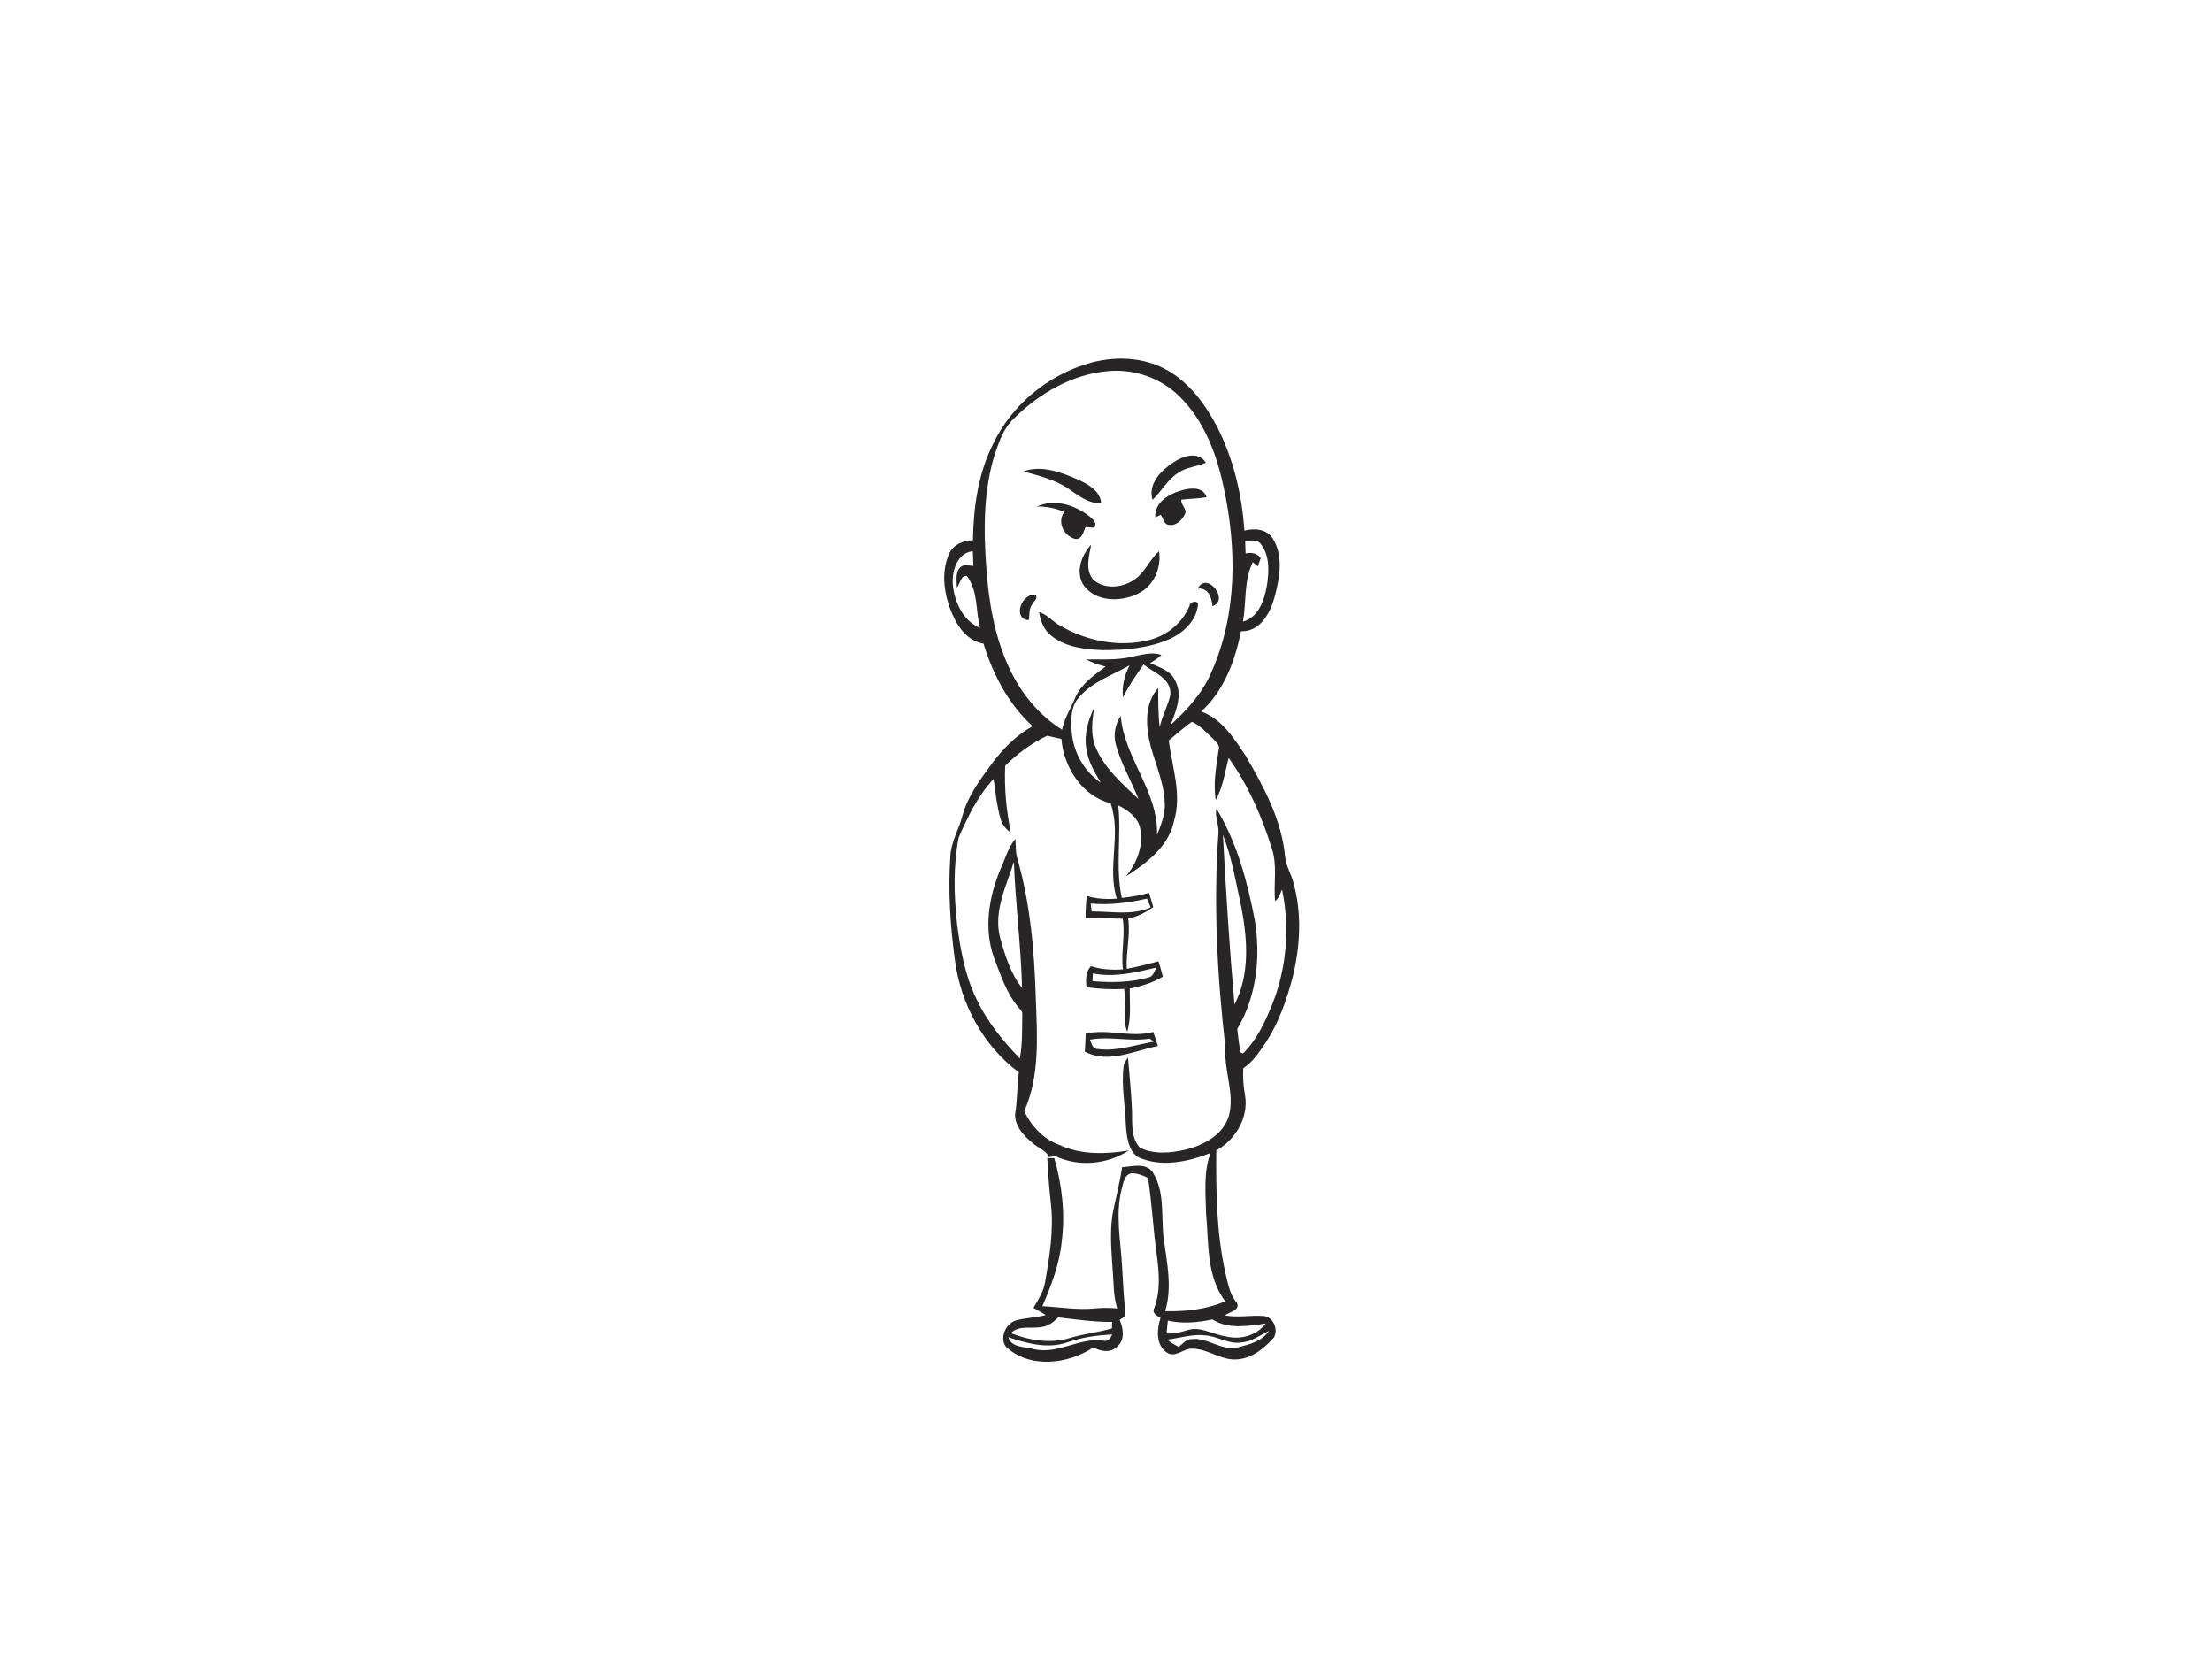 <?xml version="1.0" encoding="utf-8"?>
<!-- Generator: Adobe Illustrator 17.0.0, SVG Export Plug-In . SVG Version: 6.00 Build 0)  -->
<!DOCTYPE svg PUBLIC "-//W3C//DTD SVG 1.1//EN" "http://www.w3.org/Graphics/SVG/1.1/DTD/svg11.dtd">
<svg version="1.1" id="Layer_1" xmlns="http://www.w3.org/2000/svg" xmlns:xlink="http://www.w3.org/1999/xlink" x="0px" y="0px"
	 width="800px" height="600px" viewBox="0 0 800 600" enable-background="new 0 0 800 600" xml:space="preserve">
<path fill="#282526" d="M392.97,131.63c9.74-3.03,20.89-2.72,29.79,2.61c7.8,4.65,13.3,12.28,17.47,20.19
	c5.89,11.61,8.96,24.53,9.82,37.48c3.59-0.95,8.02-0.65,10.21,2.78c4.07,6.33,2.52,14.38,0.73,21.22
	c-1.55,5.77-5.26,12.62-12.16,12.4c-2.15,10.68-6.15,21.53-14.4,29.03c7.48,2.65,11.96,9.79,16.14,16.1
	c6.59,11.28,13.05,23.28,14.22,36.53c0.33,3.25,2.18,6.06,2.99,9.2c3.15,11.21,2.47,23.22-0.31,34.44
	c-2.16,8.07-4.93,16.12-9.52,23.16c-2.36,3.51-4.72,7.19-8.31,9.58c-0.16,3.27,0.05,6.54,0.64,9.78c1.39,8.03-3.46,16.1-10.4,19.95
	c-0.11,14.7,0.05,29.56,3.24,43.99c0.94,3.87,1.55,8.04,4.25,11.17c1.25,2.68-2.86,3.26-4.39,4.49c4.66,0.9,9.37-0.13,14.06,0.22
	c3.48,0.31,5.31,4.8,3.73,7.73c-3.56,4.01-8.18,7.81-13.81,7.97c-5.63,0.24-10.32-3.95-15.9-3.91c-3.12-0.06-6.02,3.51-9.06,1.41
	c-4.12-2.78-3.57-8.36-2.29-12.51c-1.27-0.76-3.22-1.72-2.27-3.53c2.32-6.14,1.78-12.82,0.93-19.19
	c-1.32-9.27-1.74-18.65-3.18-27.89c-1.89-0.97-3.97-1.8-6.11-1.69c-2.56,0.59-2.84,3.73-3.44,5.82c-2.29,9.16-0.33,18.56,0.17,27.8
	c0.32,6.03,0.72,12.05,1.24,18.07c-0.52,0.32-1.58,0.97-2.11,1.29c1.3,3.08,2.05,7.27-0.89,9.68c-2.38,2.4-5.94,1.81-8.58,0.27
	c-9.22,6.15-23.08,7.83-31.7-0.24c-2.35-3.36-0.03-8.34,3.72-9.5c3.51-0.94,7.21-0.98,10.74-1.92c-1.47-0.92-2.97-1.78-4.47-2.61
	c1.65-2.85,3.54-5.67,4.15-8.95c1.69-9.58,3.27-19.35,2.13-29.08c-0.63-5.38-0.98-10.78-1.28-16.18c0.84,0.01,1.69,0.03,2.55,0.07
	c2.79,9.76,3.97,20.02,2.68,30.13c-0.8,8.18-3.77,15.93-7.01,23.41c6.3,0.33,12.61,1.44,18.94,0.81c2.7-0.27,5.44-0.25,8.16,0
	c-1.5-4.62-1.24-9.52-1.7-14.29c-0.45-7.31-1.21-14.74,0.43-21.95c1.11-4.93,2.22-9.86,3.04-14.85c3.61-0.25,8.51-1.74,11.03,1.8
	c4.54,7.14,2.99,16.03,3.97,24.03c1.19,8.67,3.17,17.65,0.55,26.27c7.39,0.15,14.88-0.63,21.73-3.59
	c-6.89-9.06-5.92-21.02-6.94-31.73c-0.12-7.29-1.01-14.93,1.61-21.9c-8.24,3.22-17.92,5.29-26.3,1.44
	c-3.54-2.57-3.99-7.41-4.31-11.41c-0.19-7.09-1.69-14.17-0.83-21.25c0.08-1.29,0.94-2.3,1.6-3.32c0.52,6.5,1.21,13,1.46,19.52
	c0.11,4.42-0.45,9.57,2.85,13.09c5.1,2.55,11.18,1.93,16.58,0.68c6.53-1.61,13.51-5.3,15.59-12.18c2.2-8.17-1.84-16.31-1.23-24.57
	c-2.96-25.89-4.44-52.05-2.52-78.07c0.04-2.88-1.34-5.64-0.77-8.53c7.38,12.19,11.15,26.17,13.84,40.08
	c2.26,13.37,0.78,27.85-6.29,39.64c0.35,2.84,0.59,5.72,1.23,8.54c0.22,0.08,0.64,0.25,0.85,0.33c4.84-4.71,7.75-10.93,10.3-17.08
	c5.47-13.27,6.76-28.2,3.82-42.22c-0.67,1.47-1.1,3.2-2.53,4.19c-0.57-6.3,0.89-12.76-1.12-18.89c-3.6-11.62-8.54-22.96-15.65-32.88
	c-1.39,5.08-2,10.55-4.68,15.17c-1.01-6.11,0.22-12.25,1.08-18.29c0.55-1.65-1.17-2.68-2.02-3.77c-2.41-2.21-4.66-4.93-7.72-6.17
	c-2.9,2.09-5.6,4.46-8.34,6.75c1.23,9.65,4.82,19.47,1.89,29.2c-1.96,9.2-9.96,15.23-17.45,19.99c4.07-4.76,6.53-11.23,5.21-17.49
	c-0.88-4.03-4.47-6.5-7.91-8.23c1.18,11.11-1.1,22.49,1.28,33.46c3.33-0.32,6.63-0.95,9.87-1.79c0.48,1.7,0.99,3.41,1.51,5.13
	c-2.74,1.94-5.77,3.47-9.07,4.17c0.87,6.04-0.85,12.06-0.52,18.13c3.88-0.67,7.67-1.76,11.49-2.69c0.57,1.82,1.09,3.65,1.58,5.52
	c-3.67,2.23-7.79,3.49-11.97,4.32c-0.09,5.2,0.59,10.57-0.94,15.63c-1.8-4.73-0.25-10.42-1.12-15.49c-4.55,0.25-9.1,0.01-13.6-0.62
	c-0.28-2.68-0.34-5.5,1.59-7.61c3.75,1.17,7.69,1.45,11.6,1.14c-0.78-6.11,0.91-12.24-0.08-18.29c-4.47-0.11-8.95-0.33-13.42-0.26
	c-0.05-2.67,0.11-5.34,0.43-7.98c3.52,1.05,7.19,1.27,10.85,0.96c-3.61-11.23,1.75-23.3-2.25-34.49
	c-10.36-2.64-16.95-13.06-17.79-23.28c-1.73-0.36-3.44-0.73-5.12-1.15c-5.66,2.7-10.77,6.44-15.2,10.86
	c-0.38,8.14,0.4,16.23,2.04,24.21c-1.72-1.26-3.19-2.87-3.71-4.97c-1.39-4.71-1.84-9.63-2.53-14.47
	c-5.71,6.07-9.36,13.71-12.67,21.27c-1.93,10.19-1.7,20.68-0.57,30.96c1.18,9.24,2.82,18.6,6.9,27.07
	c3.8,8.22,9.58,15.31,15.82,21.81c0.99-5.23,0.78-10.6,0.89-15.88c0.22-1.32-1.06-2.05-1.66-2.99c-4.18-5.03-6.17-11.41-8.5-17.41
	c-3.91-10.6-1.9-22.31,2.37-32.46c1.66-3.61,2.71-7.62,5.3-10.7c0.21,2.23,0,4.55,0.62,6.76c4.76,16.49,6.24,33.72,6.76,50.82
	c0.5,13.68,1.52,28.08-4.18,40.94c2.61,5.4,6.92,10.08,12.67,12.15c7.87,3.67,16.74,3.39,25.12,2.04
	c-7.77,5.04-18.05,6.02-26.48,2.06c-0.6,0.07-1.79,0.22-2.39,0.3c-0.97-2.37-3.61-3.13-5.41-4.68c-3.34-2.63-6.85-6.21-6.84-10.73
	c0.91-5.04,0.65-10.18,1.38-15.23c-12.96-9.59-21.07-24.84-23.15-40.7c-1.64-12.25-2.48-24.67-1.65-37.01
	c0.13-5.66,3.34-10.45,4.61-15.82c2.01-6.83,6.39-12.59,10.55-18.24c3.96-5.36,8.78-10.15,14.63-13.42
	c-8.74-7.89-14.37-18.72-17.78-29.86c-5.45-0.85-9.01-5.55-11.1-10.27c-3.06-6.88-4.48-15.13-1.33-22.23
	c1.49-3.33,5.16-4.79,8.61-4.89c0.21-11.98,1.88-24.26,7.41-35.03C365.85,146.62,378.51,136.12,392.97,131.63 M366.52,151.52
	c-3.52,3.33-5.11,8.05-6.67,12.51c-4.15,13.21-4.17,27.29-3.16,40.98c0.86,12.35,2.89,24.84,8.11,36.16
	c4.19,9.14,10.72,17.39,19.32,22.73c0.86-4.26,3.26-7.91,4.9-11.87c2.2-4.81,6.74-7.87,10.83-10.95c-2.44-0.64-4.84-1.41-7.07-2.58
	c5.45-0.09,10.97,0.31,16.33-0.91c3.59-0.72,7.33-1.96,10.96-0.72c-1.27,1.13-2.64,2.11-4.13,2.93c3.28,1.57,7.34,2.6,8.99,6.22
	c2.94,5.19,0.38,11.12-1.58,16.17c6-5.47,11.62-11.58,14.8-19.16c9.36-20.95,9.18-44.94,4.36-67.03
	c-2.53-11.91-7.09-23.96-15.94-32.63c-6.67-6.6-16.25-10-25.59-9.18C387.79,135.25,375.75,142.32,366.52,151.52 M450.35,195.69
	c0.03,1.48,0.08,2.98,0.14,4.48c2.08-0.51,4.09-0.08,5.49,1.61c-0.26,0.77-0.8,2.3-1.07,3.06c-0.45-0.38-1.36-1.15-1.82-1.53
	c-3.27,6.69-2.3,14.34-3.55,21.5c5.63-1.58,7.68-7.66,8.62-12.8c0.83-5.01,1.15-10.83-2.05-15.11
	C454.77,194.99,452.3,195.49,450.35,195.69 M344.56,210.97c0.45,6.42,3.62,13.51,9.87,16.16c-1.61-6.3-0.66-13.37-4.74-18.84
	c-2.28-0.3-2.42,2.92-3.66,4.24c0.05-2.44-0.65-5.35,1.21-7.31c1.31-1.26,3.19-0.65,4.79-0.54c-0.07-1.79-0.13-3.57-0.2-5.33
	C346.33,199.9,344.3,206.22,344.56,210.97 M390.17,252.31c-3.06,3.38-2.89,8.31-2.56,12.57c0.63,7.21,4.47,14.06,10.47,18.17
	c-2.15-3.82-4.58-7.65-5.14-12.08c-1-5.2,0.59-10.38,2.76-15.06c-0.7,4.87-1.4,10.06,0.71,14.71c3.22,7.45,9.55,12.9,15.35,18.35
	c-2.62-6.53-6.23-12.67-8.14-19.46c-1.06-3.62-0.36-7.49,1.71-10.6c1.22,15.26,13.71,27.38,13.11,43.06
	c1.26-3.22,2.66-6.48,2.81-9.99c0.2-7.61-3.01-14.65-5.02-21.82c-1.89-7.06-2.5-15.47,2.62-21.36c0.09,4.73-0.04,9.48,0.58,14.19
	c0.86-4.12,3.07-7.87,3.89-11.92c0.15-5.86-5.95-7.74-9.73-10.73c-2.72,3.82-5.41,7.68-7.45,11.92c-0.45-4.07,0.5-8.05,2.4-11.64
	C402.26,244.24,394.93,246.56,390.17,252.31 M446.47,363.32c5.63-10.9,4.7-23.66,2.46-35.32c-1.94-8.75-3.33-17.69-6.64-26.06
	C443.38,322.41,444.66,342.89,446.47,363.32 M361.66,338.96c1.77,6.43,3.8,13.06,7.98,18.38c-0.38-15.26-2.4-30.43-2.95-45.69
	C363.98,320.46,359.26,329.5,361.66,338.96 M394.46,326.78c0.09,0.71,0.28,2.13,0.38,2.85c7.08-0.03,14.6,1.54,21.31-1.46
	c-0.45-1.07-0.89-2.13-1.32-3.18C408.16,326.52,401.3,327.39,394.46,326.78 M395.26,352.04c-0.04,0.7-0.11,2.1-0.15,2.8
	c6.77,0.56,13.72,0.52,20.3-1.34c1.73-0.37,2.06-2.36,2.91-3.61C410.79,351.7,403.03,353.59,395.26,352.04 M377.11,479.85
	c-3.83,0.91-8.41-0.8-11.53,2.29c6.74,2.65,14.33,3.91,21.39,1.76c4.98-1.51,10.2-2.01,15.19-3.47c0.01-0.59,0.04-1.75,0.05-2.34
	c-6.53,0.06-13.01-0.91-19.47-1.64C381.14,477.96,379.39,479.53,377.11,479.85 M422.37,477.62c-0.18,1.54-0.35,3.09-0.49,4.67
	c2.46,0.07,4.88-0.42,7.24-1.11c4.76-1.78,9.33,1.42,13.99,2.09c5.27,1.42,11.32-0.14,14.67-4.59c-6.31,0.88-13.59,2.18-19.28-1.49
	C433.2,478.31,427.7,478.82,422.37,477.62 M448.87,485.53c-4.49,0.67-8.43-2.2-12.8-2.56c-4.76-0.61-9.38,0.99-14.05,1.54
	c1.36,0.97,2.79,1.87,4.32,2.61c1.42-1.12,2.72-2.9,4.74-2.82c5.88-0.61,10.91,4.54,16.82,2.95c3.98-1.03,8.69-2.22,11.02-5.92
	C455.67,482.95,452.62,485.26,448.87,485.53 M385.79,485.55c-7.09,2.34-14.38,0.3-21.17-1.94c1.2,3.89,6.08,3.39,9.28,4.32
	c8.64,2.04,16.47-4.29,25.11-3.08c1.68,0.54,2.65-0.89,3.24-2.2C396.64,482.88,391.1,483.7,385.79,485.55z"/>
<path fill="#282526" d="M424.35,167.25c3.44-2.33,9-4.26,11.77,0.09c-3.28,1.53-7.15,1.54-10.12,3.73c-3.82,2.47-5.95,6.63-9.17,9.7
	C415.09,174.98,419.92,170.13,424.35,167.25z"/>
<path fill="#282526" d="M370.12,170.49c6.76-2.42,13.85,0.38,20.06,3.09c3.52,1.69,7.75,4.01,8.07,8.39
	c-4.65,0.27-8.28-2.84-11.89-5.25C381.49,173.41,375.69,172.06,370.12,170.49z"/>
<path fill="#282526" d="M417.82,187.12c-0.38-5.65,5.33-8.7,10.01-9.91c2.97-0.83,7.45-1.09,8.54,2.6
	c-3.01,0.53-6.07,0.52-9.09,0.89c-0.45,1.85,2.31,3.37,1.21,5.33c-1.02,2.09-3.06,4.17-5.6,3.82c-1.95-0.08-2.18-2.39-3.1-3.66
	C419.3,186.42,418.31,186.89,417.82,187.12z"/>
<path fill="#282526" d="M375.02,183.19c6.15-2.86,13.39-0.69,18.56,3.22c1.31,1.13,3.45,2.44,2.22,4.44c-0.8-0.05-2.4-0.14-3.2-0.19
	c-0.79,1.66-1.24,4.49-3.68,4.28c-4.22-1.07-6.75-6.15-3.96-9.85C381.77,183.87,378.44,183.08,375.02,183.19z"/>
<path fill="#282526" d="M392.06,211.87c-3.32-4.82-0.99-10.96,2.59-14.91c-0.77,4.11-2.31,9.08,0.73,12.64
	c3.92,3.59,10.26,3.03,14.5,0.27c4.12-2.52,5.74-7.38,9.29-10.48c0.95,6.04-1.94,12.55-7.53,15.27
	C405.51,217.74,396.52,217.8,392.06,211.87z"/>
<path fill="#282526" d="M433.19,212.85c3.22-6.51,11.74,4.34,5.28,6.36C438.23,216.06,437.08,212.56,433.19,212.85z"/>
<path fill="#282526" d="M372.04,224.28c-6.14-0.44-2.4-10.3,2.63-9.01c0.64,1.31-0.77,2.18-1.31,3.23
	C372.03,220.11,372.45,222.36,372.04,224.28z"/>
<path fill="#282526" d="M430.21,219.09c0-1.72,3.63-2.18,3,0c-0.7,5.53-5.25,9.77-10.12,11.98c-7.53,3.38-15.95,4.06-24.1,4.06
	c-6.55-0.22-13.69-1.02-18.94-5.32c-2.59-2.06-3.73-5.31-4.27-8.45c3.02,0.91,5.02,3.54,7.76,5c9.55,5.5,21.27,7.85,32.06,5.12
	C422.06,229.87,427.66,225.28,430.21,219.09z"/>
<path fill="#282526" d="M392.66,373.83c8.09-1.92,16.35,1.6,24.42-0.62c0.59,1.67,1.16,3.36,1.7,5.09c-8.59,1.68-17.96,6.56-26.46,2
	C392.5,378.14,392.61,375.98,392.66,373.83 M394.22,375.99c0.61,1.38,0.86,3.46,2.87,3.4c6.83,0.94,13.52-1.55,20.2-2.67
	c-0.37-0.27-1.1-0.81-1.47-1.09C408.62,376.78,401.39,374.66,394.22,375.99z"/>
</svg>

